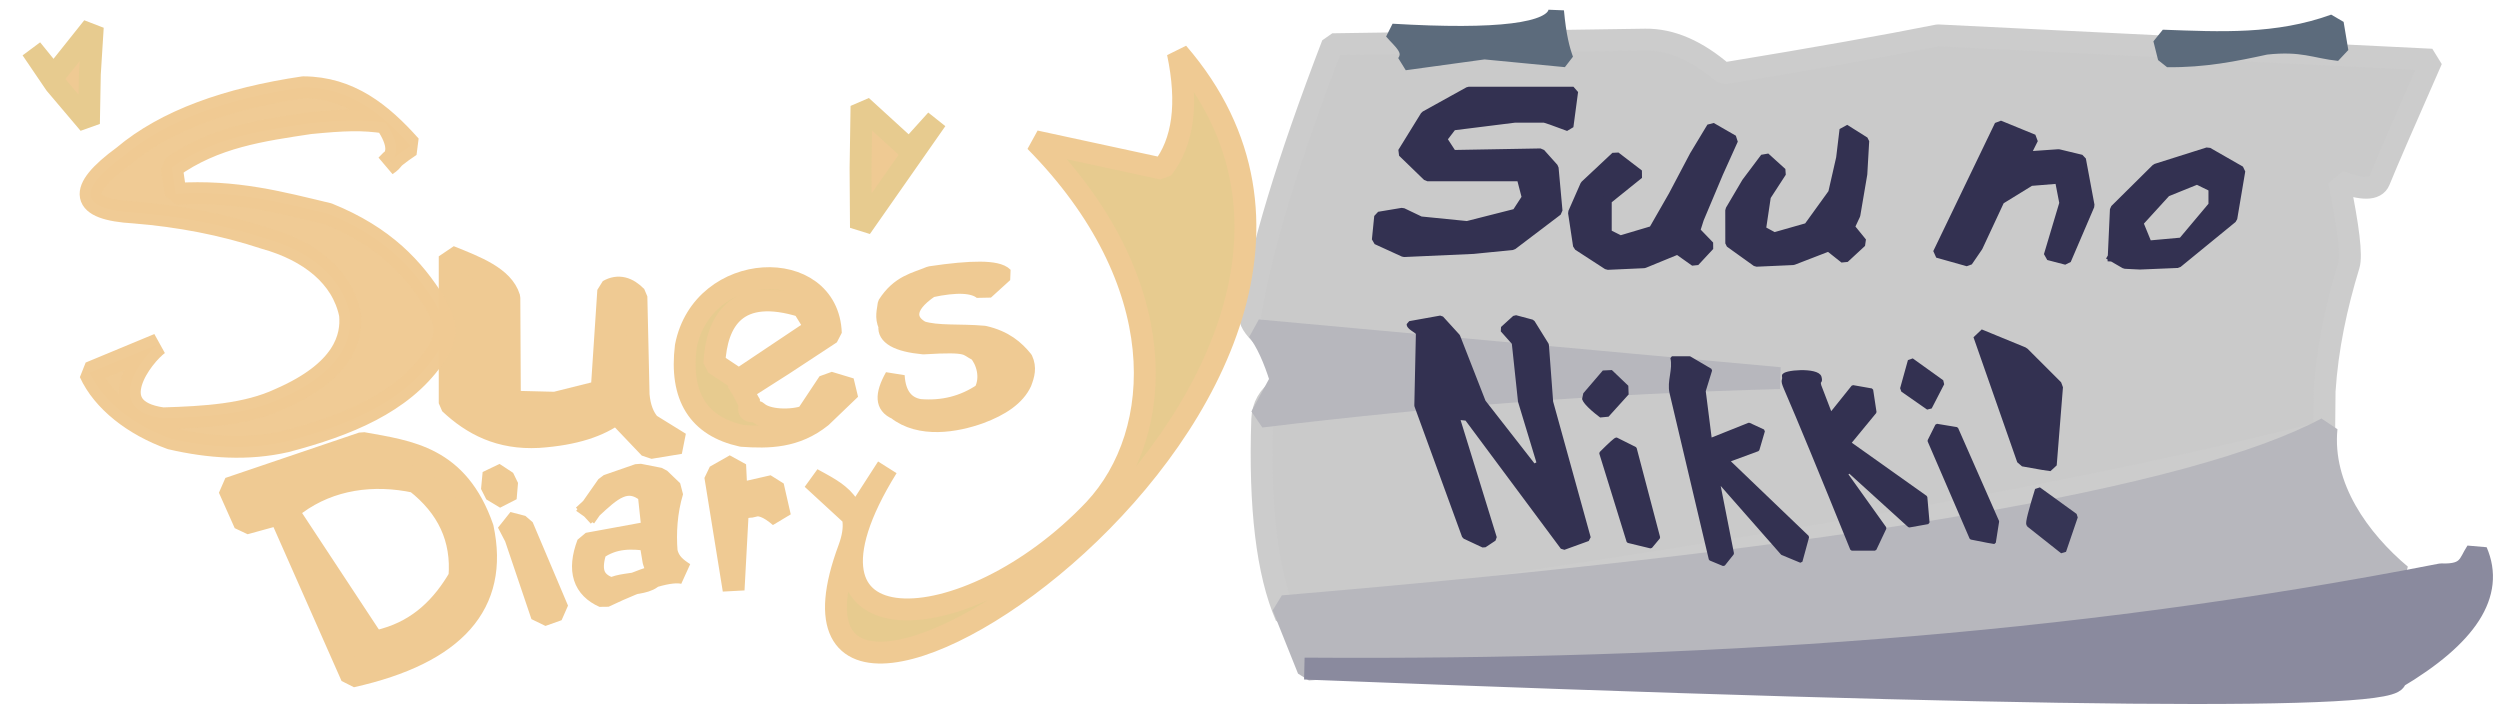 <?xml version="1.0" standalone="no"?>
<!DOCTYPE svg PUBLIC "-//W3C//DTD SVG 20010904//EN" "http://www.w3.org/TR/2001/REC-SVG-20010904/DTD/svg10.dtd">
<!-- Created using Krita: http://krita.org -->
<svg xmlns="http://www.w3.org/2000/svg" 
    xmlns:xlink="http://www.w3.org/1999/xlink"
    xmlns:krita="http://krita.org/namespaces/svg/krita"
    xmlns:sodipodi="http://sodipodi.sourceforge.net/DTD/sodipodi-0.dtd"
    width="57.6pt"
    height="16.488pt"
    viewBox="0 0 57.6 16.488">
<defs/>
<path id="shape0" transform="matrix(1 0 0 1 28.8 0.815)" fill="#cacaca" fill-rule="evenodd" stroke="#cccccc" stroke-width="0.504" stroke-linecap="square" stroke-linejoin="bevel" d="M1.9 0.204C0.863 2.903 0.23 5 0 6.493C0.006 6.625 0.139 6.802 0.398 7.026C0.62 7.471 0.722 7.836 0.703 8.12C0.432 8.303 0.292 8.546 0.282 8.849C0.213 10.874 0.396 12.386 0.828 13.387C11.588 11.903 19.562 10.484 24.75 9.13L24.759 8.197C24.823 7.203 25.029 6.24 25.318 5.295C25.386 5.073 25.31 4.428 25.09 3.36C25.624 3.565 25.934 3.561 26.02 3.35C26.189 2.934 26.591 2.004 27.228 0.56L15.85 0C14.655 0.239 13.008 0.532 10.908 0.877C10.299 0.349 9.699 0.09 9.108 0.098C5.517 0.151 3.114 0.186 1.9 0.204Z"/><path id="shape1" transform="matrix(1 0 0 1 29.556 9.864)" fill="#b7b7bd" fill-rule="evenodd" stroke="#b7b7bd" stroke-width="0.504" stroke-linecap="square" stroke-linejoin="bevel" d="M0 4.104C0.117 4.396 0.311 4.882 0.584 5.562L3.638 5.359C11.1 4.944 18.659 4.797 25.758 3.384C24.808 2.586 23.913 1.364 24.048 0C20.986 1.639 12.97 3.007 0 4.104Z"/><path id="shape2" transform="matrix(1 0 0 1 30.056 12.708)" fill="#8a8a9e" fill-rule="evenodd" stroke="#8a8a9e" stroke-width="0.504" stroke-linecap="square" stroke-linejoin="bevel" d="M0 2.696C9.037 2.757 17.555 2.209 26.189 0.525C26.825 0.552 26.829 0.268 27.005 0C27.421 0.963 26.797 1.937 25.133 2.922C25.376 3.439 16.999 3.363 0 2.696Z"/><path id="shape01" transform="matrix(1 0 0 1 28.981 7.611)" fill="#b7b7bd" fill-rule="evenodd" stroke="#b7b7bd" stroke-width="0.504" stroke-linecap="square" stroke-linejoin="bevel" d="M0.073 1.989L0.53 1.146C0.373 0.639 0.197 0.257 0 0L12.023 1.101C7.993 1.205 4.054 1.502 0.073 1.989Z"/><path id="shape02" transform="matrix(1 0 0 1 49.824 0.54)" fill="#5c6b7c" fill-rule="evenodd" stroke="#5c6b7c" stroke-width="0.432" stroke-linecap="square" stroke-linejoin="bevel" d="M0 0.36C1.32 0.408 2.64 0.48 3.96 0L4.068 0.648C3.521 0.592 3.224 0.41 2.376 0.504C1.667 0.659 0.95 0.804 0.108 0.792C0.108 0.792 0.072 0.648 0 0.36Z"/><path id="shape03" transform="matrix(1 0 0 1 32.074 0.255)" fill="#5c6b7c" fill-rule="evenodd" stroke="#5c6b7c" stroke-width="0.36" stroke-linecap="square" stroke-linejoin="bevel" d="M0 0.471C0.187 0.694 0.486 0.898 0.29 1.185L2.126 0.933L3.998 1.113C3.912 0.877 3.833 0.573 3.78 0C3.7 0.458 2.44 0.615 0 0.471Z"/><path id="shape04" transform="matrix(1 0 -0.149 1 40.136 2.97)" fill="#333151" fill-rule="evenodd" stroke="#333151" stroke-width="0.216" stroke-linecap="square" stroke-linejoin="bevel" d="M0.623 0.652L1.069 1.008L0.79 1.566L0.79 2.34L1.096 2.493L1.852 2.268L2.311 1.467L2.375 0.655L2.356 0L2.865 0.293L2.935 1.056L2.915 1.998L2.826 2.278L3.157 2.622L2.813 2.991L2.418 2.711L1.642 3.029L0.802 3.067L0.115 2.622L0 1.858L0.28 1.222Z"/><path id="shape05" transform="matrix(1 0 0 1 36.236 2.927)" fill="#333151" fill-rule="evenodd" stroke="#333151" stroke-width="0.216" stroke-linecap="square" stroke-linejoin="bevel" d="M0.988 0.673L1.528 1.087L0.79 1.681L0.79 2.455L1.096 2.608L1.852 2.383L2.311 1.582L2.8 0.655L3.195 0L3.704 0.293L3.36 1.056L2.915 2.113L2.826 2.393L3.157 2.736L2.813 3.106L2.418 2.826L1.642 3.144L0.802 3.182L0.115 2.736L0 1.973L0.28 1.336C0.28 1.336 0.516 1.115 0.988 0.673Z"/><path id="shape06" transform="matrix(1 0 0 1 31.716 2.106)" fill="#333151" fill-rule="evenodd" stroke="#333151" stroke-width="0.216" stroke-linecap="square" stroke-linejoin="bevel" d="M4.428 0.81L4.536 0L2.124 0L1.116 0.558L0.594 1.404L1.17 1.962L3.33 1.962L3.456 2.448L3.222 2.808L2.088 3.096L1.008 2.988L0.594 2.79L0.054 2.88L0 3.42L0.63 3.708L2.232 3.636L3.132 3.546L4.176 2.754L4.086 1.764L3.78 1.422L1.746 1.458L1.512 1.098L1.746 0.792L3.186 0.612L3.852 0.612C3.888 0.612 4.08 0.678 4.428 0.81Z"/><path id="shape07" transform="matrix(1 0 0 1 48.671 3.501)" fill="#333151" fill-rule="evenodd" stroke="#333151" stroke-width="0.216" stroke-linecap="square" stroke-linejoin="bevel" d="M0 2.417L0.05 1.323L1.004 0.378L2.199 0L2.953 0.432L2.768 1.53L1.502 2.565L0.634 2.601L0.289 2.584L0 2.417M0.599 1.629L1.239 0.927L1.95 0.639L2.32 0.819L2.32 1.233L1.609 2.079L0.812 2.151L0.599 1.629"/><path id="shape08" transform="matrix(1 0 0 1 44.64 2.88)" fill="#333151" fill-rule="evenodd" stroke="#333151" stroke-width="0.216" stroke-linecap="square" stroke-linejoin="bevel" d="M0 2.952L1.422 0L2.214 0.324L2.016 0.72L2.79 0.666L3.312 0.792L3.51 1.854L2.97 3.114L2.556 3.006L2.916 1.8L2.808 1.242L2.142 1.296L1.44 1.728L0.936 2.808L0.702 3.15C0.702 3.15 0.468 3.084 0 2.952Z"/><path id="shape09" transform="matrix(1 0 0 1 45.605 7.723)" fill="#333151" fill-rule="evenodd" stroke="#333151" stroke-width="0.288" stroke-linecap="square" stroke-linejoin="bevel" d="M1.008 2.88L0 0L1.008 0.414L1.782 1.188L1.638 2.988C1.614 2.988 1.404 2.952 1.008 2.88Z"/><path id="shape01" transform="matrix(1 0 0 1 46.754 11.287)" fill="#363555" fill-rule="evenodd" stroke="#363555" stroke-width="0.144" stroke-linecap="square" stroke-linejoin="bevel" d="M0.203 0L1.049 0.612L0.779 1.404L0.005 0.792C-0.019 0.768 0.047 0.504 0.203 0Z"/><path id="shape010" transform="matrix(1 0 0 1 44.446 9.8)" fill="#333151" fill-rule="evenodd" stroke="#333151" stroke-width="0.072" stroke-linecap="square" stroke-linejoin="bevel" d="M0.967 2.596L0 0.356L0.178 0L0.636 0.076L1.578 2.215L1.502 2.698C1.485 2.698 1.307 2.664 0.967 2.596Z"/><path id="shape11" transform="matrix(1 0 0 1 43.848 8.316)" fill="#333151" fill-rule="evenodd" stroke="#333151" stroke-width="0.144" stroke-linecap="square" stroke-linejoin="bevel" d="M0.594 1.062L0.882 0.504L0.18 0L0 0.648C0 0.648 0.198 0.786 0.594 1.062Z"/><path id="shape011" transform="matrix(1 0 0 1 41.085 8.564)" fill="#333151" fill-rule="evenodd" stroke="#333151" stroke-width="0.072" stroke-linecap="square" stroke-linejoin="bevel" d="M0.007 0.097C0.031 0.224 -0.047 0.161 0.05 0.384C0.358 1.095 0.867 2.329 1.579 4.087L2.114 4.087L2.343 3.603L1.452 2.356L1.528 2.305L2.903 3.553L3.336 3.476L3.285 2.891L1.528 1.643L2.114 0.931L2.037 0.421L1.605 0.345L1.095 0.981L0.842 0.322C0.804 0.176 0.885 0.273 0.848 0.127C0.798 -0.067 -0.012 -0.007 0.007 0.097Z"/><path id="shape012" transform="matrix(1 0 0 1 38.486 8.244)" fill="#333151" fill-rule="evenodd" stroke="#333151" stroke-width="0.072" stroke-linecap="square" stroke-linejoin="bevel" d="M0.92 4.637L0.016 0.809C-0.047 0.539 0.099 0.27 0.035 0L0.443 0L0.926 0.284L0.778 0.765L0.92 1.887L1.811 1.531L2.142 1.684L2.015 2.117L1.327 2.371L3.16 4.128L3.007 4.688L2.575 4.509L1.098 2.829L1.429 4.509L1.226 4.764C1.226 4.764 1.124 4.722 0.92 4.637Z"/><path id="shape013" transform="matrix(1 0 0 1 36.882 10.116)" fill="#333151" fill-rule="evenodd" stroke="#333151" stroke-width="0.072" stroke-linecap="square" stroke-linejoin="bevel" d="M0 0.324L0.63 2.358L1.152 2.484L1.332 2.268L0.792 0.216L0.36 0C0.336 0 0.216 0.108 0 0.324Z"/><path id="shape12" transform="matrix(1 0 0 1 36.589 8.63)" fill="#333151" fill-rule="evenodd" stroke="#333151" stroke-width="0.288" stroke-linecap="square" stroke-linejoin="bevel" d="M0.365 0.874L0.828 0.362L0.449 0L0 0.524C0 0.524 0.029 0.622 0.365 0.874Z"/><path id="shape014" transform="matrix(1 0 0 1 32.481 7.332)" fill="#333151" fill-rule="evenodd" stroke="#333151" stroke-width="0.144" stroke-linecap="square" stroke-linejoin="bevel" d="M1.273 5.014L0.177 2.011C0.189 1.459 0.201 0.906 0.213 0.353C0.214 0.282 -0.002 0.209 7.91826e-06 0.138L0.713 0.01L1.091 0.425L1.681 1.935L2.852 3.435L3.004 3.359L2.565 1.911L2.421 0.559L2.151 0.255L2.431 0L2.813 0.102L3.134 0.619L3.232 1.932L4.099 5.065L3.539 5.268L1.324 2.29L1.07 2.264L1.935 5.065L1.706 5.217C1.706 5.217 1.562 5.149 1.273 5.014Z"/><path id="shape015" transform="matrix(1 0 0 1 5.274 10.206)" fill="#efca93" fill-rule="evenodd" stroke="#efca93" stroke-width="0.504" stroke-linecap="square" stroke-linejoin="bevel" d="M1.17 1.638L2.826 5.382C5.215 4.849 6.223 3.707 5.849 1.956C5.277 0.315 4.163 0.197 3.078 0L0 1.044L0.364 1.86L1.17 1.638M3.6 4.518C4.396 4.289 4.92 3.765 5.31 3.096C5.384 2.207 5.044 1.477 4.302 0.9C3.323 0.69 2.34 0.826 1.548 1.404"/><path id="shape016" transform="matrix(1 0 0 1 11.697 12.041)" fill="#efca93" fill-rule="evenodd" stroke="#efca93" stroke-width="0.504" stroke-linecap="square" stroke-linejoin="bevel" d="M0.175 0.336L0.786 2.143L1.158 2.011L0.344 0.089L0 0Z"/><path id="shape011" transform="matrix(1 0 0 1 11.334 10.899)" fill="#efca93" fill-rule="evenodd" stroke="#efca93" stroke-width="0.504" stroke-linecap="square" stroke-linejoin="bevel" d="M0.318 0.582L0.35 0.206L0.037 0L0 0.391Z"/><path id="shape017" transform="matrix(1 0 0 1 13.431 10.933)" fill="#efca93" fill-rule="evenodd" stroke="#efca93" stroke-width="0.504" stroke-linecap="square" stroke-linejoin="bevel" d="M0.195 0.776C0.628 0.376 1.004 -0.002 1.512 0.429L1.607 1.317L0.111 1.591C-0.125 2.22 0.023 2.614 0.483 2.819C1.418 2.372 2.035 2.191 2.334 2.276C2.157 2.161 1.988 2.038 1.929 1.781C1.894 1.351 1.921 0.856 2.065 0.382L1.765 0.094L1.288 0L0.562 0.252L0.195 0.776M0.303 1.73C0.717 1.432 1.131 1.458 1.545 1.514L1.626 2C1.755 2.318 1.588 2.425 1.349 2.479C1.123 2.531 0.831 2.536 0.663 2.63C0.169 2.481 0.178 2.128 0.303 1.73"/><path id="shape018" transform="matrix(1 0 0 1 16.479 10.71)" fill="#efca93" fill-rule="evenodd" stroke="#efca93" stroke-width="0.504" stroke-linecap="square" stroke-linejoin="bevel" d="M0 0.261L0.459 0L0.491 0.678L1.332 0.486L1.494 1.197C1.228 0.966 1.014 0.888 0.851 0.963C0.652 0.968 0.509 1.022 0.513 1.206L0.423 2.88Z"/><path id="shape019" transform="matrix(1 0 0 1 18.711 1.218)" fill="#e7cb8f" fill-rule="evenodd" stroke="#efca93" stroke-width="0.504" stroke-linecap="square" stroke-linejoin="bevel" d="M0 9.813L0.981 10.716L1.732 9.551C-0.932 13.847 3.545 13.64 6.505 10.518C8.163 8.742 8.318 5.256 5.142 2.036C5.728 2.163 6.705 2.375 8.073 2.67C8.553 2.058 8.671 1.168 8.426 0C15.071 7.692 -1.865 18.726 0.846 11.428C1.229 10.397 0.538 10.113 0 9.813Z"/><path id="shape020" transform="matrix(0.895 0 0 0.733 20.414 6.213)" fill="#efca93" fill-rule="evenodd" stroke="#efca93" stroke-width="0.504" stroke-linecap="square" stroke-linejoin="bevel" d="M0.057 1.78C-0.046 1.487 0.019 1.286 0.039 1.06C0.386 0.399 0.775 0.339 1.155 0.142C2.228 -0.053 2.846 -0.047 3.009 0.16C2.91 0.27 2.745 0.453 2.514 0.709C2.275 0.47 1.81 0.443 1.119 0.628C0.368 1.248 0.571 1.651 0.894 1.861C1.322 2.024 1.893 1.946 2.514 2.014C3.021 2.157 3.3 2.454 3.522 2.788C3.634 3.082 3.572 3.333 3.495 3.58C3.322 4.035 2.929 4.357 2.397 4.597C1.783 4.865 0.888 5.053 0.291 4.471C-0.028 4.31 -0.049 3.929 0.228 3.328C0.254 3.909 0.465 4.239 0.861 4.319C1.476 4.381 2.027 4.21 2.514 3.805C2.701 3.391 2.565 2.887 2.388 2.644C2.069 2.449 2.195 2.317 0.966 2.41C0.325 2.336 0.022 2.126 0.057 1.78Z"/><path id="shape021" transform="matrix(1 0 0 1 19.827 2.444)" fill="#efca93" fill-rule="evenodd" stroke="#e7cb8f" stroke-width="0.504" stroke-linecap="square" stroke-linejoin="bevel" d="M0 1.435L0.009 2.803L1.747 0.318L1.125 1.007L0.022 0Z"/><path id="shape022" transform="matrix(1 0 0 1 15.775 6.408)" fill="#e7cb8f" fill-rule="evenodd" stroke="#efca93" stroke-width="0.504" stroke-linecap="square" stroke-linejoin="bevel" d="M1.339 2.584L2.274 1.988L3.368 1.269C3.306 -0.517 0.413 -0.419 0.026 1.572C-0.115 2.727 0.316 3.415 1.318 3.634C1.933 3.678 2.557 3.671 3.149 3.196L3.82 2.552L3.317 2.4L2.801 3.177C2.468 3.3 1.887 3.287 1.671 3.081C1.616 3.052 1.396 3.123 1.522 2.928C1.457 2.829 1.399 2.701 1.339 2.584M1.219 2.361C1.821 1.958 2.424 1.555 3.026 1.152L2.719 0.656C1.191 0.175 0.733 0.984 0.683 1.967L1.077 2.228"/><path id="shape023" transform="matrix(1 0 0 1 10.361 5.906)" fill="#efca93" fill-rule="evenodd" stroke="#efca93" stroke-width="0.504" stroke-linecap="square" stroke-linejoin="bevel" d="M0 0C0.607 0.244 1.23 0.48 1.375 0.955L1.387 3.347L2.431 3.373L3.5 3.106L3.653 0.789C3.887 0.655 4.101 0.724 4.302 0.929L4.353 3.195C4.378 3.479 4.462 3.705 4.608 3.869C4.934 4.071 5.168 4.215 5.308 4.302C5.168 4.325 4.934 4.363 4.608 4.417L3.844 3.615C3.453 3.909 2.881 4.105 2.049 4.162C1.154 4.211 0.523 3.877 0 3.386C0 3.386 0 2.257 0 0Z"/><path id="shape024" transform="matrix(1 0 0 1 2.07 2.011)" opacity="0.98" fill="#efca93" fill-rule="evenodd" stroke="#efca93" stroke-width="0.504" stroke-linecap="square" stroke-linejoin="bevel" d="M0.768 1.591C1.758 0.756 3.182 0.258 4.918 0C5.984 0.004 6.725 0.605 7.387 1.349C7.126 1.523 6.944 1.669 6.84 1.787C7.141 1.599 7.132 1.275 6.813 0.814C6.279 0.733 5.858 0.75 5.07 0.827C3.972 0.993 2.87 1.143 1.888 1.846L1.977 2.456C3.359 2.366 4.41 2.658 5.49 2.915C6.794 3.442 7.464 4.18 7.96 4.977C8.134 5.324 8.352 5.654 7.921 6.233C7.19 7.276 5.928 7.789 4.523 8.159C3.639 8.361 2.756 8.3 1.872 8.096C1.005 7.785 0.298 7.23 0 6.575L1.583 5.918C1.232 6.167 0.233 7.432 1.683 7.628C2.655 7.598 3.611 7.542 4.383 7.179C5.856 6.537 6.046 5.761 5.994 5.234C5.813 4.358 5.055 3.764 4.032 3.479C3.064 3.159 2.059 2.968 1.023 2.885C-0.227 2.813 -0.312 2.382 0.768 1.591Z"/><path id="shape025" transform="matrix(1 0 0 1 0.729 0.624)" fill="#efca93" fill-rule="evenodd" stroke="#e7cb8f" stroke-width="0.504" stroke-linecap="square" stroke-linejoin="bevel" d="M1.32 2.227L1.341 1.086L1.409 0L0.506 1.133L0 0.51L0.544 1.311Z"/>
</svg>

